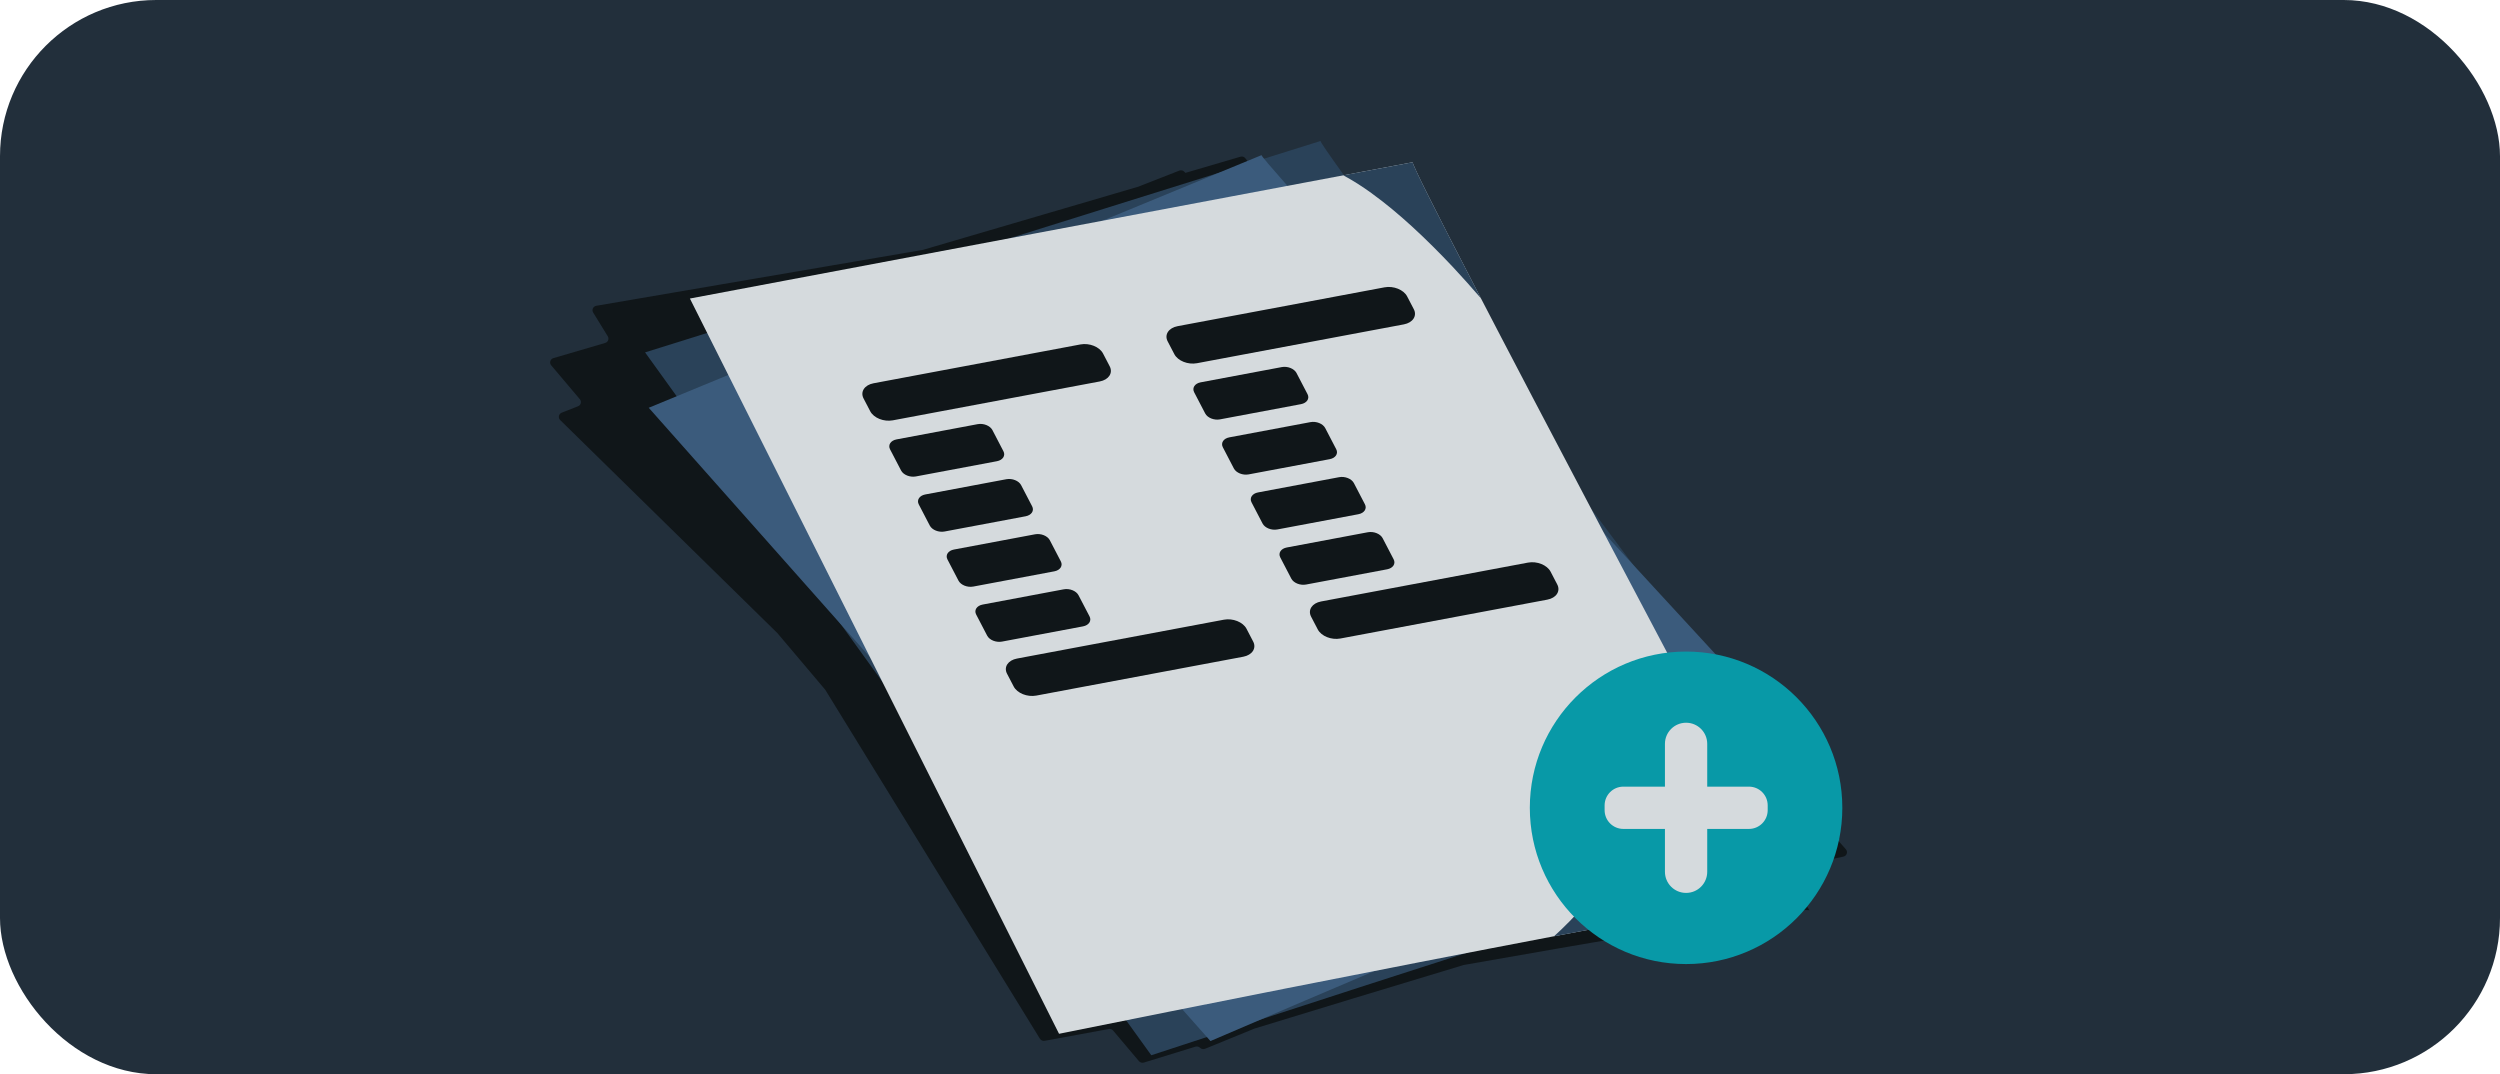 <svg width="128" height="55" viewBox="0 0 128 55" fill="none" xmlns="http://www.w3.org/2000/svg">
<rect width="128" height="55" rx="8" fill="#222F3B"/>
<path d="M93.979 40.643C92.725 39.456 87.97 34.958 82.424 29.694C82.418 29.689 82.413 29.684 82.408 29.679C81.588 28.74 80.756 27.788 79.92 26.832C79.913 26.824 79.906 26.815 79.899 26.805C77.425 22.946 74.997 19.146 73.042 16.061C72.963 15.935 72.884 15.812 72.807 15.69C72.805 15.687 72.804 15.683 72.802 15.68C72.73 15.567 72.66 15.455 72.588 15.344C72.578 15.326 72.567 15.309 72.557 15.292C72.488 15.184 72.422 15.078 72.355 14.973C72.35 14.966 72.345 14.957 72.341 14.951C72.276 14.846 72.21 14.743 72.147 14.642C72.134 14.623 72.124 14.606 72.112 14.587C72.052 14.494 71.994 14.402 71.936 14.309C71.924 14.288 71.912 14.269 71.898 14.249C71.84 14.156 71.782 14.067 71.726 13.976C71.714 13.955 71.702 13.937 71.688 13.916C71.63 13.823 71.572 13.732 71.516 13.643C71.507 13.628 71.497 13.614 71.488 13.598C71.442 13.525 71.397 13.453 71.351 13.381C71.313 13.317 71.272 13.255 71.234 13.194C71.19 13.123 71.146 13.053 71.102 12.986C71.092 12.971 71.083 12.955 71.073 12.94C71.02 12.856 70.969 12.773 70.917 12.693C70.899 12.665 70.882 12.638 70.866 12.61C70.829 12.552 70.792 12.494 70.757 12.435C70.728 12.387 70.698 12.339 70.668 12.293C70.64 12.248 70.612 12.202 70.584 12.157C70.561 12.121 70.538 12.084 70.516 12.047C70.484 11.996 70.453 11.944 70.421 11.895C70.396 11.855 70.372 11.816 70.347 11.778C70.323 11.739 70.298 11.697 70.274 11.66C70.248 11.617 70.219 11.572 70.193 11.531C70.17 11.495 70.148 11.459 70.127 11.423C70.099 11.378 70.071 11.332 70.044 11.289C70.027 11.26 70.009 11.232 69.992 11.205C69.964 11.16 69.936 11.116 69.909 11.071C69.888 11.037 69.869 11.004 69.848 10.972C69.825 10.936 69.802 10.9 69.781 10.864C69.76 10.829 69.739 10.795 69.718 10.761C69.697 10.726 69.676 10.692 69.655 10.658C69.64 10.63 69.624 10.604 69.608 10.579C69.585 10.539 69.561 10.502 69.538 10.464C69.534 10.457 69.531 10.452 69.526 10.445C69.431 10.29 69.345 10.148 69.268 10.018C69.259 10.004 69.251 9.989 69.242 9.973C69.224 9.944 69.209 9.916 69.191 9.887C69.179 9.867 69.167 9.844 69.154 9.826C69.14 9.802 69.126 9.777 69.112 9.755C69.1 9.735 69.088 9.714 69.077 9.695C69.063 9.671 69.051 9.651 69.039 9.628C69.028 9.611 69.018 9.594 69.009 9.577C68.997 9.556 68.986 9.537 68.976 9.518C68.965 9.501 68.956 9.484 68.948 9.469C68.937 9.451 68.928 9.434 68.918 9.417C68.909 9.402 68.902 9.388 68.895 9.374C68.886 9.359 68.877 9.343 68.871 9.33C68.864 9.316 68.856 9.304 68.851 9.294C68.844 9.282 68.837 9.268 68.832 9.258C68.827 9.246 68.821 9.235 68.816 9.225C68.811 9.215 68.806 9.204 68.802 9.196C68.797 9.186 68.793 9.179 68.79 9.17C68.786 9.163 68.783 9.155 68.779 9.149C68.776 9.141 68.774 9.136 68.772 9.129C68.772 9.125 68.769 9.12 68.767 9.117C68.765 9.11 68.764 9.105 68.764 9.1C68.764 9.1 68.764 9.1 68.764 9.098L65.23 9.705C65.146 9.719 65.06 9.688 65.007 9.625C64.371 8.87 63.942 8.347 63.767 8.11C63.708 8.029 63.606 7.995 63.51 8.024L60.693 8.851C60.675 8.832 60.657 8.813 60.643 8.798C60.577 8.724 60.472 8.7 60.379 8.736L58.287 9.556C58.287 9.556 58.273 9.561 58.268 9.563L47.276 12.787C47.267 12.79 47.259 12.792 47.25 12.794L30.531 15.656C30.368 15.683 30.284 15.863 30.37 16.002L31.118 17.219C31.197 17.348 31.132 17.516 30.983 17.559L28.334 18.336C28.173 18.384 28.113 18.576 28.22 18.703L29.689 20.441C29.79 20.561 29.743 20.745 29.594 20.801L28.76 21.129C28.604 21.191 28.562 21.388 28.681 21.507L39.797 32.41C39.797 32.41 39.808 32.421 39.811 32.426L42.238 35.298C42.245 35.307 42.252 35.317 42.259 35.326L53.243 53.182C53.294 53.264 53.39 53.307 53.487 53.29C53.895 53.214 55.069 52.998 56.766 52.686C56.85 52.67 56.938 52.701 56.992 52.765L58.313 54.33C58.375 54.402 58.473 54.431 58.564 54.404C58.913 54.295 59.85 54.007 61.206 53.59C61.29 53.565 61.383 53.587 61.444 53.647C61.512 53.714 61.612 53.733 61.7 53.697C62.034 53.559 62.933 53.192 64.228 52.664C64.235 52.66 64.242 52.658 64.249 52.657C67.218 51.747 71.02 50.589 74.927 49.412C74.936 49.409 74.944 49.407 74.955 49.405C76.603 49.114 78.233 48.829 79.799 48.558C79.957 48.53 80.114 48.503 80.27 48.477C80.33 48.467 80.389 48.457 80.451 48.446C80.607 48.419 80.761 48.393 80.913 48.367C80.969 48.357 81.025 48.349 81.082 48.338C81.234 48.312 81.386 48.287 81.537 48.259C81.591 48.251 81.644 48.24 81.698 48.232C81.87 48.203 82.041 48.173 82.213 48.144C82.24 48.139 82.264 48.136 82.29 48.131C82.446 48.103 82.602 48.077 82.758 48.052C82.807 48.043 82.854 48.035 82.902 48.028C83.079 47.997 83.256 47.968 83.431 47.938C83.433 47.938 83.434 47.938 83.436 47.938C83.604 47.909 83.771 47.882 83.937 47.854C83.986 47.846 84.035 47.837 84.084 47.83C84.24 47.805 84.393 47.779 84.545 47.753C84.578 47.748 84.61 47.743 84.643 47.736C84.785 47.712 84.924 47.69 85.062 47.666C85.111 47.657 85.16 47.65 85.207 47.642C85.347 47.617 85.486 47.595 85.623 47.573C85.666 47.566 85.71 47.559 85.754 47.551C85.882 47.53 86.01 47.508 86.136 47.487C86.181 47.48 86.227 47.472 86.272 47.465C86.414 47.443 86.553 47.419 86.691 47.396C86.716 47.393 86.742 47.388 86.766 47.384C86.896 47.364 87.026 47.343 87.152 47.322C87.194 47.316 87.238 47.309 87.28 47.302C87.413 47.281 87.544 47.259 87.672 47.238C87.695 47.235 87.716 47.231 87.737 47.228C87.858 47.209 87.975 47.19 88.093 47.171C88.135 47.165 88.175 47.158 88.217 47.153C88.347 47.132 88.475 47.111 88.599 47.093C88.606 47.093 88.613 47.091 88.62 47.089C88.741 47.07 88.86 47.051 88.977 47.034C89.011 47.029 89.044 47.024 89.077 47.019C89.195 47 89.312 46.983 89.424 46.965C89.435 46.965 89.445 46.962 89.454 46.96C89.561 46.945 89.664 46.929 89.768 46.914C89.799 46.909 89.832 46.904 89.864 46.9C89.972 46.885 90.079 46.869 90.181 46.854C90.186 46.854 90.19 46.854 90.193 46.852C90.293 46.839 90.391 46.825 90.486 46.811C90.51 46.808 90.537 46.804 90.561 46.801C90.657 46.787 90.754 46.773 90.845 46.761C90.849 46.761 90.85 46.761 90.854 46.761C90.941 46.749 91.027 46.737 91.109 46.727C91.132 46.724 91.153 46.722 91.174 46.718C91.255 46.708 91.334 46.698 91.407 46.689C91.414 46.689 91.42 46.689 91.427 46.688C91.499 46.679 91.567 46.67 91.633 46.664C91.653 46.662 91.672 46.658 91.689 46.657C91.756 46.65 91.821 46.641 91.88 46.636C91.884 46.636 91.887 46.636 91.891 46.636C91.951 46.629 92.007 46.624 92.059 46.619C92.073 46.619 92.087 46.617 92.101 46.615C92.154 46.61 92.204 46.607 92.252 46.603C92.297 46.6 92.338 46.598 92.376 46.597C92.387 46.597 92.395 46.597 92.404 46.597C92.441 46.597 92.476 46.595 92.506 46.595C92.536 46.595 92.558 46.595 92.581 46.598C92.586 46.598 92.592 46.598 92.597 46.598C92.616 46.6 92.634 46.603 92.646 46.607C92.646 46.607 92.238 45.975 91.528 44.876C91.444 44.745 91.513 44.57 91.665 44.529C92.914 44.193 93.855 43.958 94.373 43.862C94.552 43.829 94.627 43.621 94.51 43.486C94.2 43.134 93.653 42.511 92.921 41.676C92.812 41.552 92.865 41.36 93.023 41.307C93.378 41.187 93.667 41.094 93.885 41.034C94.058 40.986 94.112 40.77 93.983 40.646L93.979 40.643Z" fill="#101619"/>
<path d="M33.028 18.042L58.946 54.028C58.946 54.028 93.127 42.788 94.206 43.024C94.206 43.024 67.601 7.686 67.611 7.219L33.028 18.042Z" fill="#2A4259"/>
<path d="M33.215 20.878L61.975 53.302C61.975 53.302 92.918 40.001 93.966 40.146C93.966 40.146 64.636 8.392 64.59 7.943L33.215 20.878Z" fill="#3B5B7C"/>
<path d="M35.323 15.285L54.223 52.93C54.223 52.93 90.908 45.507 91.947 45.847C91.947 45.847 72.226 8.76 72.329 8.307L35.323 15.285Z" fill="#D5DADD"/>
<path d="M70.249 9.911C70.972 10.434 71.654 11.011 72.312 11.612C73.035 12.274 73.726 12.969 74.398 13.682C74.887 14.205 75.361 14.739 75.829 15.28C73.731 11.243 72.303 8.43 72.332 8.307L68.776 8.977C69.29 9.25 69.78 9.569 70.25 9.91L70.249 9.911Z" fill="#2A4259"/>
<path d="M86.216 35.037C85.893 36.475 85.528 37.904 85.063 39.303C84.441 41.169 83.633 42.992 82.498 44.605C81.644 45.816 80.663 46.94 79.567 47.938C86.162 46.684 91.559 45.721 91.949 45.849C91.949 45.849 89.439 41.129 86.216 35.039V35.037Z" fill="#2A4259"/>
<path d="M56.307 19.531L45.712 21.521C45.251 21.607 44.734 21.399 44.556 21.057L44.214 20.401C44.035 20.059 44.264 19.71 44.724 19.624L55.319 17.635C55.779 17.549 56.296 17.757 56.475 18.099L56.817 18.755C56.996 19.097 56.767 19.445 56.307 19.531Z" fill="#101619"/>
<path d="M63.653 33.625L53.058 35.614C52.597 35.7 52.08 35.492 51.902 35.151L51.56 34.494C51.381 34.153 51.609 33.804 52.07 33.718L62.665 31.728C63.125 31.642 63.642 31.85 63.821 32.192L64.163 32.849C64.342 33.19 64.113 33.539 63.653 33.625Z" fill="#101619"/>
<path d="M51.043 23.614L46.892 24.394C46.591 24.45 46.253 24.315 46.136 24.091L45.571 23.006C45.454 22.782 45.603 22.554 45.904 22.497L50.055 21.717C50.355 21.66 50.694 21.796 50.811 22.019L51.376 23.105C51.493 23.328 51.343 23.557 51.043 23.614Z" fill="#101619"/>
<path d="M52.513 26.433L48.362 27.213C48.062 27.27 47.723 27.134 47.606 26.911L47.041 25.825C46.924 25.602 47.074 25.373 47.374 25.316L51.525 24.536C51.826 24.48 52.164 24.615 52.281 24.839L52.846 25.924C52.963 26.148 52.813 26.376 52.513 26.433Z" fill="#101619"/>
<path d="M53.982 29.252L49.831 30.032C49.53 30.089 49.192 29.953 49.075 29.73L48.51 28.644C48.393 28.421 48.542 28.192 48.843 28.136L52.994 27.356C53.294 27.299 53.633 27.435 53.75 27.658L54.315 28.744C54.432 28.967 54.282 29.196 53.982 29.252Z" fill="#101619"/>
<path d="M55.451 32.07L51.3 32.85C51 32.906 50.661 32.771 50.544 32.547L49.979 31.462C49.862 31.238 50.012 31.01 50.313 30.953L54.463 30.173C54.764 30.116 55.102 30.252 55.219 30.475L55.785 31.561C55.901 31.785 55.752 32.013 55.451 32.07Z" fill="#101619"/>
<path d="M71.877 16.608L61.282 18.597C60.822 18.683 60.304 18.475 60.126 18.133L59.784 17.477C59.605 17.135 59.834 16.786 60.294 16.7L70.889 14.711C71.35 14.625 71.867 14.833 72.045 15.175L72.387 15.831C72.566 16.173 72.337 16.522 71.877 16.608Z" fill="#101619"/>
<path d="M79.222 30.702L68.626 32.692C68.166 32.778 67.649 32.57 67.47 32.228L67.128 31.572C66.95 31.23 67.178 30.881 67.639 30.795L78.234 28.805C78.694 28.72 79.211 28.927 79.39 29.269L79.732 29.926C79.91 30.267 79.682 30.616 79.222 30.702Z" fill="#101619"/>
<path d="M66.613 20.692L62.462 21.472C62.162 21.529 61.823 21.393 61.706 21.169L61.141 20.084C61.024 19.86 61.174 19.632 61.474 19.575L65.625 18.795C65.926 18.738 66.264 18.874 66.381 19.098L66.946 20.183C67.063 20.407 66.914 20.635 66.613 20.692Z" fill="#101619"/>
<path d="M68.082 23.509L63.931 24.289C63.63 24.346 63.292 24.21 63.175 23.987L62.61 22.901C62.493 22.678 62.642 22.449 62.943 22.392L67.094 21.613C67.394 21.556 67.733 21.692 67.85 21.915L68.415 23.001C68.532 23.224 68.382 23.453 68.082 23.509Z" fill="#101619"/>
<path d="M69.55 26.328L65.4 27.108C65.099 27.165 64.761 27.029 64.644 26.806L64.079 25.72C63.962 25.497 64.111 25.268 64.412 25.212L68.563 24.432C68.863 24.375 69.202 24.511 69.319 24.734L69.884 25.82C70.001 26.043 69.851 26.272 69.55 26.328Z" fill="#101619"/>
<path d="M71.022 29.148L66.871 29.928C66.57 29.985 66.232 29.849 66.115 29.625L65.55 28.54C65.433 28.316 65.582 28.088 65.883 28.031L70.034 27.251C70.334 27.195 70.673 27.33 70.79 27.553L71.355 28.639C71.472 28.863 71.322 29.091 71.022 29.148Z" fill="#101619"/>
<path d="M86.327 49.36C90.745 49.36 94.327 45.779 94.327 41.36C94.327 36.942 90.745 33.36 86.327 33.36C81.908 33.36 78.327 36.942 78.327 41.36C78.327 45.779 81.908 49.36 86.327 49.36Z" fill="#0899A7"/>
<path d="M86.329 37.004H86.326C85.729 37.004 85.245 37.488 85.245 38.085V44.636C85.245 45.233 85.729 45.717 86.326 45.717H86.329C86.926 45.717 87.41 45.233 87.41 44.636V38.085C87.41 37.488 86.926 37.004 86.329 37.004Z" fill="#D5DADD"/>
<path d="M82.156 41.237V41.481C82.156 42.011 82.585 42.441 83.116 42.441H89.546C90.076 42.441 90.506 42.011 90.506 41.481V41.237C90.506 40.706 90.076 40.276 89.546 40.276H83.116C82.585 40.276 82.156 40.706 82.156 41.237Z" fill="#D5DADD"/>
</svg>
